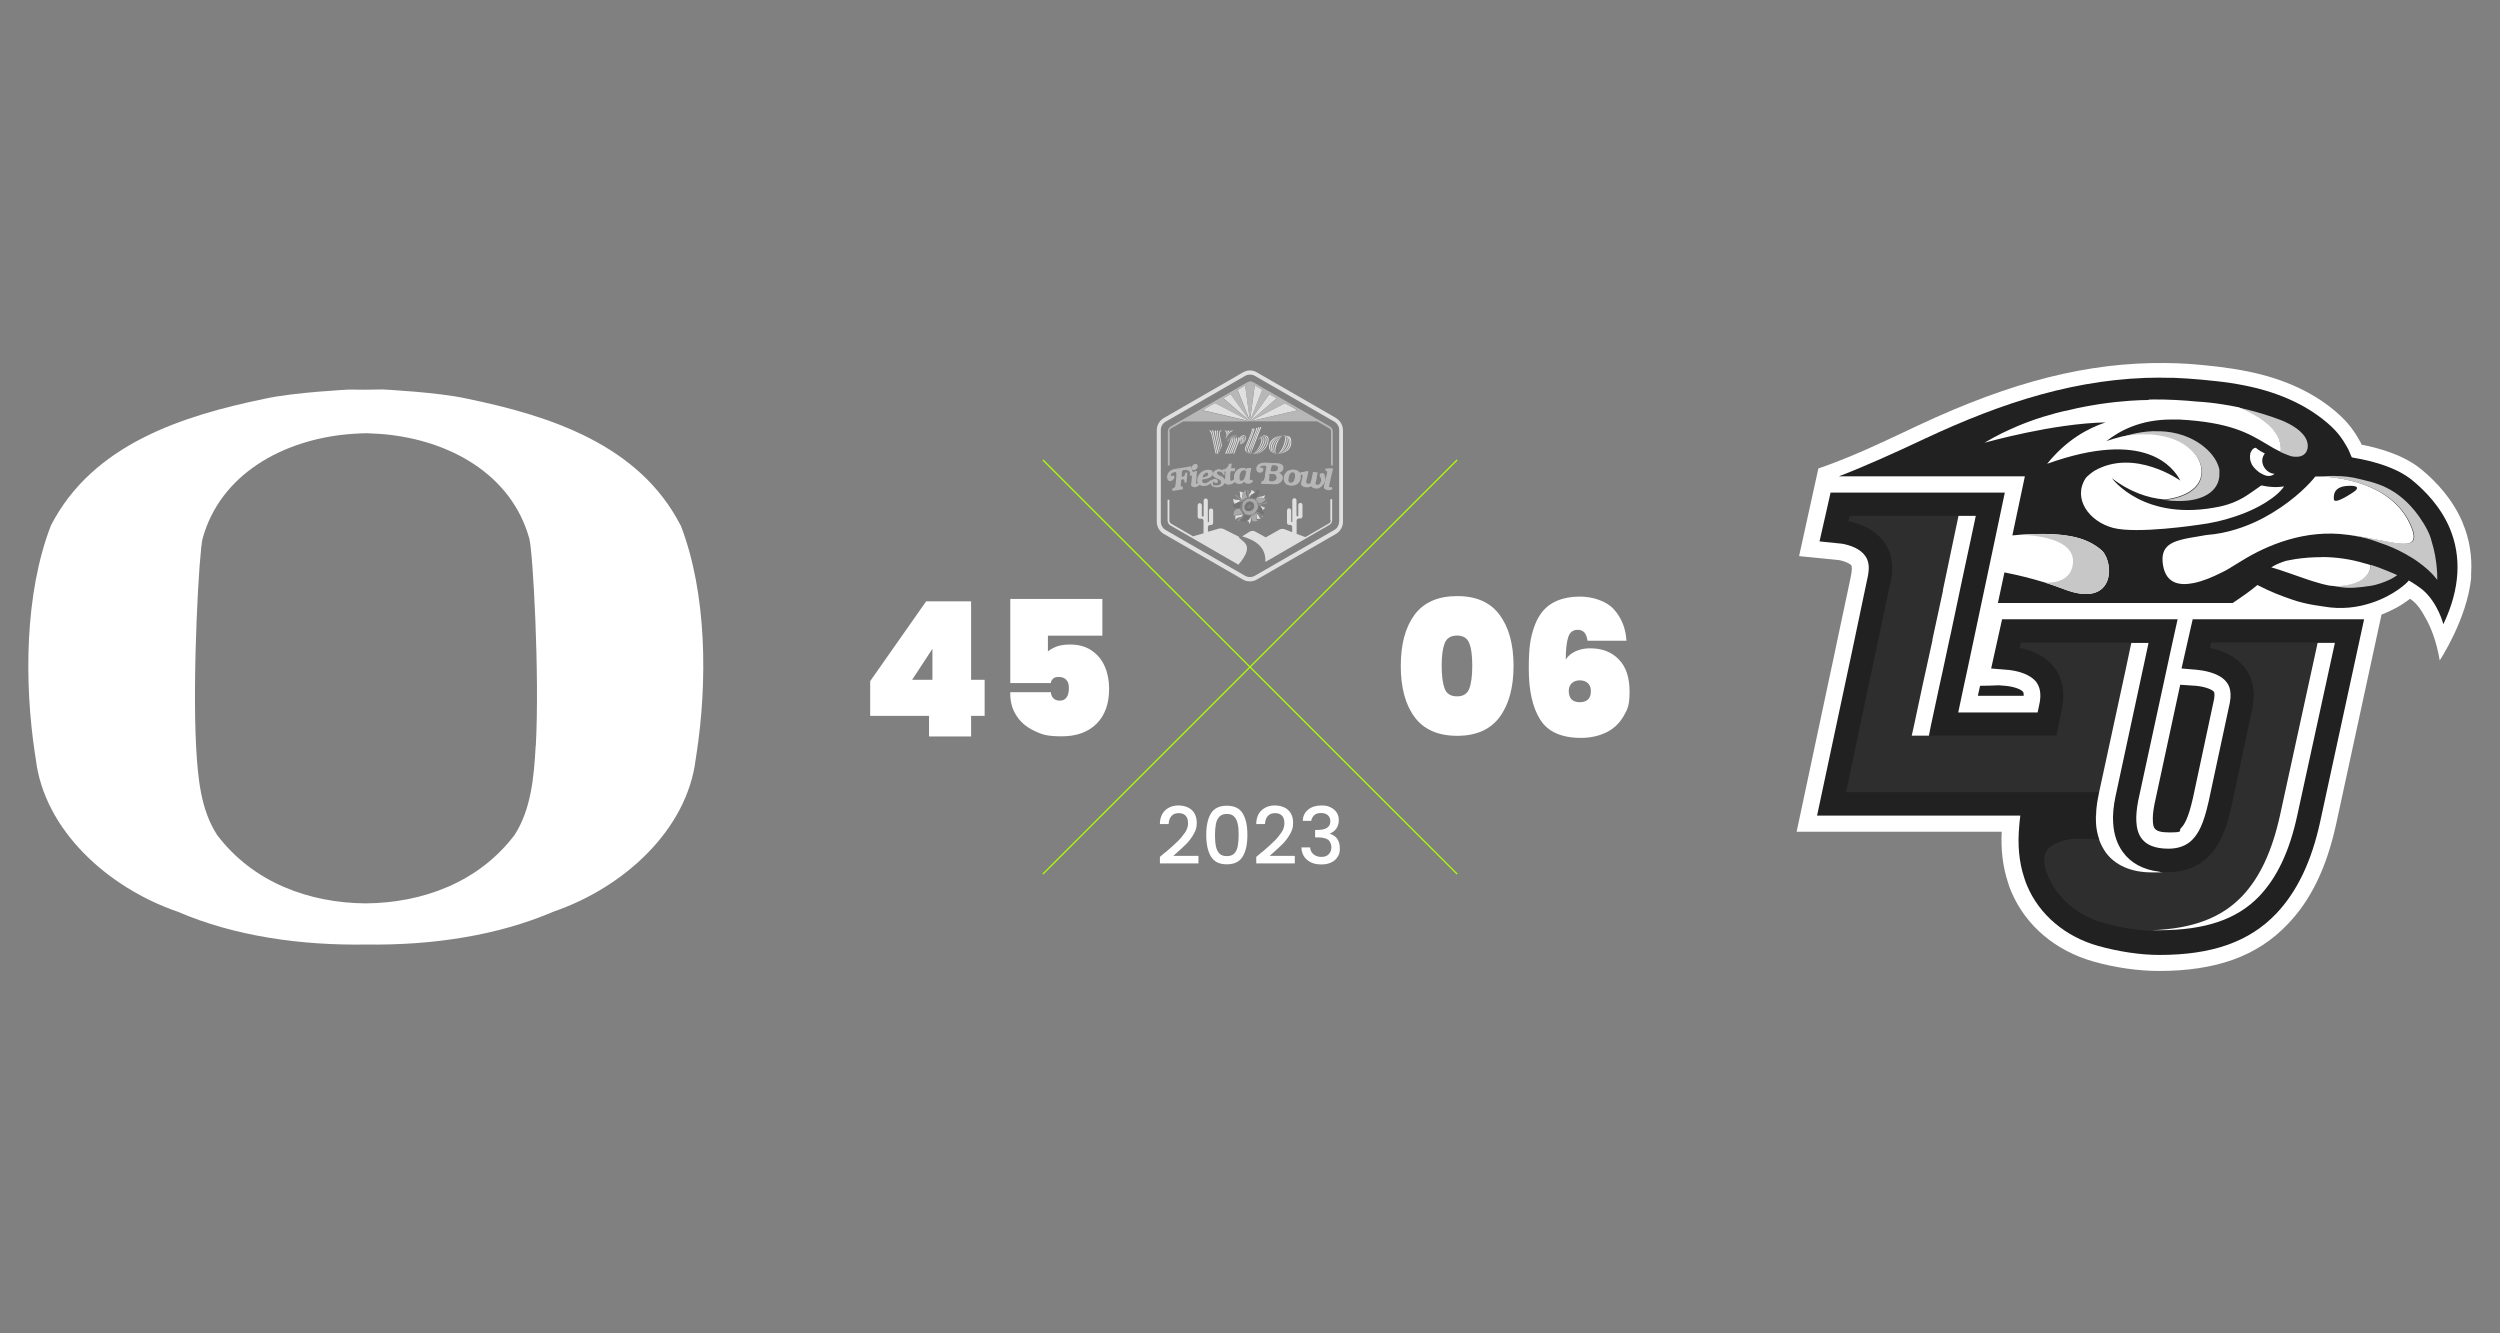 <?xml version="1.0" encoding="UTF-8"?>
<svg id="Layer_1" data-name="Layer 1" xmlns="http://www.w3.org/2000/svg" version="1.1" viewBox="0 0 1920 1024">
  <rect x="0" y="0" width="1920" height="1024" fill="#808080" stroke="none"/>
  <defs>
    <style>
      .cls-1 {
        fill-rule: evenodd;
      }

      .cls-1, .cls-2, .cls-3, .cls-4, .cls-5, .cls-6, .cls-7, .cls-8, .cls-9, .cls-10 {
        stroke-width: 0px;
      }

      .cls-1, .cls-10 {
        fill: #fff;
      }

      .cls-2 {
        fill: #e0e0e0;
      }

      .cls-3 {
        fill: #b7b7b7;
      }

      .cls-4 {
        fill: #747474;
      }

      .cls-5, .cls-11 {
        fill: none;
      }

      .cls-6 {
        fill: #212121;
      }

      .cls-11 {
        stroke: #af0;
        stroke-miterlimit: 10;
      }

      .cls-7 {
        fill: #2e2e2e;
      }

      .cls-8 {
        fill: #c7c7c7;
      }

      .cls-9 {
        fill: #a9a9a9;
      }
    </style>
  </defs>
  <g id="Layer_2" data-name="Layer 2">
    <path class="cls-1" d="M522.7,403.5c-32-62.4-100.9-84.3-164.4-97.4-21.9-4.9-64.4-7-64.4-7-4.4,0-8.7.1-13,.2h0c-4.4,0-8.6,0-13-.1,0,0-42.3,2.1-64.4,7-63.5,13.1-132.4,35-164.4,97.4-20.4,52.7-20.4,121.4-12.3,175l.7,4.5c6.5,54.3,55.1,98.6,109,117.1,43.6,18.8,94.5,26,144.9,25.2h0c50.1.7,100.6-6.7,143.8-25.3,53.9-18.5,102.5-62.7,109.1-117.1l.7-4.5c8.2-53.6,8.2-122.2-12.2-175h0ZM411.4,572.9c-1.3,23.8-3.5,48.5-16.1,68.2-27.7,36.7-70.9,52.3-114.3,52.7h0c-43.4-.3-86.6-15.9-114.3-52.6-12.7-19.6-14.8-44.4-16.1-68.2-2.9-54.7,2.3-149.5,5-159.4,13.7-49.6,61.6-75.5,111.3-80.1,0,0,8-.7,14.7-.8h0c6.4.2,13.6.8,13.6.8,49.6,4.6,97.5,30.4,111.3,80.1,2.8,9.8,8,104.7,5,159.3h-.1Z"/>
    <g>
      <path class="cls-10" d="M1891.4,401.6c-7.7-18.4-20.8-31.9-30.6-40.1-14.4-12.6-35.9-17.8-47.1-20-.3-.6-.4-1-.7-1.6-1.3-2.5-3-5.2-4.6-7.7-3.3-4.9-7-9.2-11-12.9-17.8-16.6-41.9-28.2-71.4-34.1-7.4-1.5-15.3-2.7-23.5-3.7-6.7-.7-14.7-1.6-22.7-2.1-5.5-.3-11.1-.6-16.8-.6-59.2-.6-117.6,14.1-189.4,47.7-21.1,9.9-42.2,20.2-64,28.5-4.3,1.6-8.6,3.3-13.1,4.8l-14.8,67.3,30.9,3.1c5.8,1.2,8.5,3.1,9.2,4h0c.7,1.2.4,4,0,6.5l-.4,2.2-2.5,11.9-7.3,34.3-3.4,16.3-2.4,11.1-26,122.3h157.5c-.7,14,.9,27,4.8,38.9.7,2.5,1.6,4.9,2.7,7.4,11,25.8,33.8,45.1,62.8,53.3,16.9,4.8,34.7,7.3,50.3,7.3,44.2,0,75.7-11.4,98.9-35.8,17.8-18.3,30-43.5,37.3-76.8l34.9-161.1c4.2-1.6,7.7-3.3,10.7-4.9,3.1-1.6,7.4-4.3,11.3-7.3,0,0,0,0,0,.1.7.6,1.5,1,2.1,1.6,4,3.3,6.8,7.7,8.9,11.7,4.5,7.4,9.1,18.6,11.7,34,0,0,20.9-31.6,24.1-63.1h0c0-1,0-2.1,0-3,.9-14-1.3-27.3-6.5-39.6"/>
      <g>
        <path class="cls-6" d="M1659.6,290c-63.7,0-121.7,19-180.9,46.7-24.1,11.3-44.9,20.8-66.4,29.1h142.8l-9.6,45.4c1.8-.1,3.7-.4,5.6-.5,14-1,28-1,39.2,1.1,10.6,1.9,18.6,6.1,24.3,11.3,9.6,10.6,9,44.4-29.7,29.3-4.8-1.8-9.5-3.4-14.3-5-10.8-3.3-21.5-5.9-31.2-7.8l-5,23.5h180.3c7.7-5.1,14.1-9.7,19-13.8,11,5.6,17.7,8.1,26.7,11.2,3,1.1,6.1,1.9,9,2.6,5,1.2,10,2,15.1,2.7,14.1,2.5,26.7.6,37.1-2.9,17-5.6,27.6-15.6,28.3-17.1,4.2,2.4,7.7,4.8,10.6,7.1,11.8,9.9,16,26.5,16,26.5,13.2-27.7,13.8-52.4,5-73.5-7.2-17.3-20-29.6-27.6-36-15.4-13.7-42.9-17.7-47.6-18.6-.5-.6-1.3-2.7-1.8-3.9-.4-1-.7-1.8-1-2.3-1.2-2.3-2.6-4.5-4-6.8-2.7-4.2-5.9-7.8-9.3-11-16.4-15.1-38.6-25.7-66-31.2-7.1-1.4-14.7-2.6-22.4-3.4-6.5-.7-14.3-1.5-22.2-2-6.8-.5-13.4-.7-20-.6h0ZM1405.9,378.2l-3.3,14.7-4.5,19.8-.7,3.1,17.5,1.8c5.9,1.1,13.8,3.7,17.7,9.5.5.7,1.3,1.9,1.9,4,.6,1.9,1,4.6.5,8.2,0,1.2-.4,2.4-.6,3.8l-2.1,9.9-7.8,37.2-3.7,17.5-2.4,11.2-22.9,107.5h156.1l-.6,5.1c0,.8-.2,1.7-.2,2.6-1.4,14.6-.2,28,3.8,40,.7,2.3,1.4,4.3,2.3,6.3,9.4,22.2,29.3,39,54.6,46.1,15.8,4.4,32.5,6.9,46.9,6.9,40.6,0,69.1-10.1,89.8-31.8,16-16.9,27.1-40,33.8-71l33.5-154.4v-.6c0,0-39.9,0-39.9,0h-91.6l-1.3,5.6-3.1,13.7-4.2,18.5,11.9,1c3.7.4,16.4,1.9,22.3,9,1.2,1.4,4.9,5.9,2.9,16.3l-16.3,76c-4,17.6-7.7,24.2-12.5,29.2-4.3,4.5-10.7,6.9-18.2,6.9-21.3,0-24.3-12-24.8-21-.2-4.2.2-9.6,1.4-15.7l24.9-115,2.9-13.2,2.5-11.3h-134.8l-8.4,37.8,12,1c1,0,2.4.2,4.2.5,5.3.8,13.5,3.1,18.1,8.4.4.4.6.8.8,1.2,2.5,3.7,3.2,8.3,2.3,14.4l-1.7,8.3h-61l4.3-20.3,2.4-11,5.9-27.8,5.2-24.6,5.6-26.4,5.2-24.6,7.2-34.2h-133.8ZM1674.4,525.9l-19.8,91.9c-1.3,6.5-1.3,10.5-1.2,12.4.2,5.3.5,9.1,12.4,9.1s7.2-1.1,9-3.1c2.6-2.7,5.7-7,9.4-23.4l16.2-75.8c.2-1.2.7-4.6-.2-5.8-1.7-2-7.7-4-13.8-4.5l-11.9-.8h0ZM1535.1,526.3c-4.8.2-9.6.4-14.4.4l-1.7,7.7h35.2c0-1.3,0-2.6-.6-3.2-1.8-2.1-7.6-4-13.7-4.5l-4.9-.4h0ZM1611,616.3c0,1.4-.2,3-.4,4.6,0-1.7.2-3.2.4-4.6Z"/>
        <path class="cls-8" d="M1719.3,313c25.9,10.8,33.3,23,32.2,34.2,2.4,1.1,5,2.1,7.8,3.1,1.4.4,2.7.5,3.9.5,7.5.2,8.9-5,9.1-7.2,1.5-12.6-19.4-20.5-20.2-20.8-2-.7-4.2-1.5-6.5-2.4-9.6-3.3-18.5-5.7-26.4-7.4h0ZM1654.5,331.1c-14.1.4-24.9,4.6-24.9,4.6,20.5-4,37.1-.8,47.9,5.9,9.3,5.8,14.1,14.1,13.4,22.6-1.7,17.8-27.9,19.8-28.4,19.8,6.9,1,12.9,1,18.2.4,16.2-1.9,24-10.5,23.8-20.4,0-.7,0-1.3,0-2s0-.6,0-.8,0-.4,0-.6c-.8-3.8-2.7-7.7-5.8-11.5-2.1-2.6-4.9-5.2-8.1-7.6-11.8-8.4-24.7-10.6-35.6-10.3h-.2ZM1662.3,384.1h0ZM1793.7,365.5c-3.8,0-7.6.1-11.9.4-1.1,0-2,.1-3.1.1,5.2-.1,57.8.2,73.5,38.7,8.9,21.7-14.5,10.3-47.5,6.2.7.1,1.4.2,2,.4h.2c.2,0,.6.1.8.1,8.2,1.4,14.1,3.2,19,5.1,8,2.6,14.6,5.6,20.2,8.7,4.2,2.3,7.7,4.5,10.8,6.8,10.2,7.4,14.1,13.4,14.1,13.4,0,0,.5-14.5-4.3-29.6-.8-3.6-2.5-7.6-5.1-12-.8-1.4-1.5-2.7-2.5-4h0c-.7-1.1-1.4-2.1-2.1-3.2-16.7-23.4-35.3-26-44.8-28.5-7.2-1.9-13.2-2.5-19.5-2.5h.2ZM1566.6,410.1c-5.1,0-10.3.2-15.7.7.2,0,45.3-.5,40.9,23.5-1.8,9.5-10.1,13.7-21.3,13.1,4.8,1.5,9.6,3.1,14.3,5,38.7,15.1,39.4-18.8,29.7-29.3-5.7-5.2-13.8-9.4-24.3-11.3-6.9-1.3-15-1.8-23.5-1.7h0ZM1820.7,433.7c.2,2.1-.6,4.4-1.7,6.2-4.4,7.1-13.9,9.4-21.6,9.9-2.9.2-5.8.1-9.1-.5,2.7.6,6.1,1.2,9.7,1.7,7.5,1,13.5.2,22.1-1,5.3-.7,11.4-3,16-5.2,1.8-1,3.4-1.9,5-3.1-1.2-.6-2.4-1.1-3.4-1.5-1.8-.7-3.3-1.4-4.8-2h0c-3.7-1.5-7.8-3.1-12.2-4.4h0Z"/>
        <path class="cls-7" d="M1420.4,396.3l-.8,4c2.4.5,4.8,1.1,7.2,2,4.3,1.4,8.7,3.4,12.6,6.4,3.1,2.3,5.9,5,8.2,8.4,2.1,3.1,3.6,6.5,4.5,10.2.7,2.9,1.1,5.8,1.1,8.9s-.4,7-1.2,10.7l-1.1,4.8-8.4,39.8-4,19-2.4,11-16.7,79.3-1.7,7.6h194.4l20.9-96.6,2.6-12.4,1.3-5.9h-84.9l-1,4c6.3,1.3,13.5,3.7,19.7,8.3,2.3,1.7,4.3,3.4,6.2,5.7,0,.1,0,.2.2.4,2.6,3.1,4.5,6.7,5.7,10.5,1.9,5.8,2.4,12.5,1.1,19.6v.2l-4.5,22.7h-111.2l1.7-7.6,6.8-31.9,2.4-10.9,4.9-22.8v-.7c0,0,8.1-37.5,8.1-37.5v-.7c0,0,4.2-19,4.2-19l3.4-16.3,4.5-21.3h-83.8ZM1698.2,493.6l-1,4c6.3,1.3,13.7,3.8,19.8,8.4,2.3,1.7,4.4,3.6,6.3,5.9,6.8,8.2,9,19,6.7,31.2l-16.3,76.4c-4.3,19-8.9,29.2-17,37.7-7.7,8.1-18.8,12.6-31.2,12.6s-4.8,0-7-.5c-2,.2-4,.5-6.2.5-16,0-28.3-5.6-35.5-15.6-2-2.7-3.6-5.8-4.8-9.3h0c0,0-1.7-.2-4.8-.4l-8.8-.4h-3.4c-1.2,0-2.5,0-3.9.2-7.1,1-15.6,4-18.8,8.3-4.5,5.9-1.4,15.4.7,20.5,2.3,5.2,5.2,10.1,8.9,14.5,8.3,10,20.1,17.5,34,21.3,12.2,3.4,24.9,5.5,36.5,6.1,31.2-1.1,53.4-9.5,69.2-26.1,13.7-14.4,23.3-34.8,29.2-62.4l28.9-133.1h-81.6v.2Z"/>
        <path class="cls-10" d="M1650.1,307.2c-5.9,0-20,.5-38,3.2-2.5.4-5.1.8-7.7,1.3-1.2.2-2.5.5-3.7.7-3.7.7-7.6,1.5-11.5,2.5-6.7,1.3-13.5,3.2-20.4,5.3-8.3,2.6-16.9,5.8-25.3,9.7-1.9.8-3.8,1.8-5.6,2.6-4.6,2.3-9.3,4.8-13.8,7.5h0c3.2-.7,52-14.7,93-15.6-13.2,4.4-29.8,13.1-44.9,31.8,75.8-27.2,97.2,3.1,102.3,12.9,0,0-35.3-25.2-66-7.5-1.4.8-5.8,4.2-6.8,5.8-10,15.6,2.7,33.1,21.1,38s66-2.4,66-2.4c9.5-1.2,18.8-3.3,27.3-6.2,5.5-1.8,10.6-3.8,15.2-6.1,2.4-1.2,4.8-2.4,6.9-3.7.6-.4,1.1-.6,1.7-1s1.2-.8,1.8-1.2c2.6-1.7,5-3.4,7-5.2.8-.8,1.7-1.5,2.5-2.4,1.1-1.2,2.1-2.4,3-3.6-1.3.1-2.6.2-4.2.4h-.6c-.7,0-1.3.1-2.1.1-2.1-.1-4.2-.2-6.2-.5-1.4-.2-3-.5-4.4-.8-4.8,3.3-9,6.5-13.7,9.3,0,0-.2.1-.2.1-5,2.9-10.3,5.1-17.3,6.7-59,12.7-83.6-21.7-83.6-21.7,13.1,10.3,27.7,15.4,40.4,16.4.4,0,26.7-2,28.4-19.8.7-8.3-4-16.7-13.4-22.6-10.7-6.7-27.2-10-47.9-5.9-4.6,1.1-8.3,2.3-10.2,3-.5.1-.8.2-1.1.4-.2.1-.5.2-.5.2,10.1-8,26.1-16.7,49.8-16.7h6.4c39.1,2.1,53.4,10.8,66.2,18.4,3.8,2.3,7.5,4.5,11.6,6.4,1.1-11.2-6.3-23.4-32.2-34.2-18.5-3.8-30.6-4.3-30.9-4.3h-.2c-12-1.2-23.9-1.8-35.3-1.7,0,.1-1,0-2.9.1v.3ZM1731.7,344c-.2,0-.6.2-1,.5-.2.2-.6.5-.8.7l-.2.2-.2.2c0,0,0,.1,0,.2-.6.7-1,1.5-1.3,2.5,0,.1,0,.1,0,.2s0,.2,0,.2h0c0,.5,0,.8-.2,1.2h0c0,.5,0,.8,0,1.2h0c0,1.9.5,3.7,1.3,5.2v.2c1.2,2.1,3.1,4.3,5.9,6.3.4.2.6.5,1,.6,1.3.8,2.6,1.4,3.8,1.8,3,.8,5.2.1,6.9-1.3-7.1-.4-12.6-9.3-7.5-15.6-2.5-1.3-5-2.7-6.9-4.4,0,0-.1,0-.2-.1h0l-.2.2ZM1778.6,366h-.5c-3.1,4.2-14.8,16.9-32.7,27.7-8.1,5-17.5,9.5-27.8,12.7-7.2,2.3-15,3.9-23.2,4.5-1.9.4-3.8.7-5.7,1-4.9.8-9.3,1.5-13.1,2.5-10.6,2.7-16.6,7.2-14.3,20.2,2.5,13.4,12.2,15.4,23.4,13.2,7-1.4,14.6-4.6,21.3-8,1.1-.5,2.3-1.1,3.4-1.7,4.3-2.4,8.9-5.5,12.4-7.5,19.1-11.8,48.6-24.5,81.7-19.8.2,0,.8.1.8.1,33,4.2,56.4,15.6,47.5-6.2-15.6-38.5-68.2-39-73.4-38.7h.2ZM1804.2,373.1c10.9-.2,3.6,4.6,3.6,4.6,0,0-15.1,10.5-15.4,5.7-.4-4.6,1-10.1,11.9-10.3h0ZM1504.1,396.3l-4.5,21.3-3.4,16.3-4,19v.7c0,0-8.1,37.5-8.1,37.5v.7c0,0-5,22.8-5,22.8l-2.4,10.9-6.8,31.9-1.7,7.6h13.2l1.5-7.6,6.7-31.2,2.4-10.9,5.2-24.3,1-4.4,5.2-24.6,1.4-6.7,4.4-20.7,4.2-19.5,4-18.9h-13.3,0ZM1782.7,427.9c-6.7,0-13.4.5-20,1.5-2.4.4-4.6.8-7,1.3-3.2,1-7.1,2.4-11.4,5,4,1.1,9.4,2.9,15.6,5.1,3.3,1.2,6.8,2.4,10.3,3.6s7.1,2.4,10.8,3.4c1.3.4,3.8,1.1,7.2,1.8,3.3.5,6.3.6,9.1.5,7.7-.6,17.1-2.7,21.6-9.9,1.1-1.8,1.9-4,1.7-6.2-1.4-.5-3-1-4.4-1.3-11.2-3.4-22.4-4.9-33.6-4.9h.1ZM1636.9,493.6l-1.3,5.9-2.6,12.4-20.9,96.6s-.5,2.4-1,6.1c0,.5,0,1.1,0,1.7,0-.6,0-1.1,0-1.7.4-3.2.8-5.6,1-6.1l-.6,2.9c-1.5,7.7-2.1,14.5-1.8,20.2.2,4.8,1.1,9,2.5,13.1,0,0,0,.2,0,.4,1.2,3.3,2.9,6.5,4.8,9.3,7.2,10,19.5,15.6,35.5,15.6s4.2,0,6.2-.5c-12.6-1.4-22.3-6.7-28.4-15.2-4.3-5.9-6.9-13.5-7.4-22.4-.4-5.7.2-12.6,1.8-20.2l22.4-104,2.7-12.6.2-1.3h-13.3c0,0,0,.1,0,.1v-.3ZM1779.9,493.8l-28.9,132.5c-6.1,27.6-15.6,47.9-29.2,62.1-15.8,16.5-37.9,24.9-69.2,26,1.9,0,3.8,0,5.7,0,35.3,0,59.7-8.3,76.8-26.1,13.7-14.4,23.3-34.7,29.2-62.1l28.9-132.5h-13.3ZM1610.5,621c0,2.5-.2,5.1-.2,8,0-2.9,0-5.5.2-8Z"/>
      </g>
    </g>
    <g>
      <g>
        <path class="cls-10" d="M668.3,549.8v-26.7l43-61.3h34.5v60.3h10.4v27.7h-10.4v15.8h-32.3v-15.8h-45.2ZM716.1,498.3l-15.6,23.8h15.6v-23.8h0Z"/>
        <path class="cls-10" d="M846.7,488.2h-41.9v12.1c1.9-1.6,4.3-2.9,7.1-3.9,2.9-1,6.2-1.4,9.9-1.4,6.5,0,12.1,1.5,16.6,4.6s7.9,7.2,10.1,12.3c2.2,5.1,3.3,10.8,3.3,17.1,0,11.6-3.3,20.5-9.7,26.9-6.5,6.4-15.4,9.6-26.7,9.6s-15.4-1.4-21.4-4.4c-6-2.8-10.6-6.9-13.7-12-3.2-5.1-4.6-10.9-4.4-17.5h31.2c0,1.5.5,2.9,1.6,4.4,1.1,1.3,2.8,2.1,5.2,2.1s4.1-.9,5.3-2.6c1.2-1.7,1.7-4,1.7-7.1s-.7-4.9-2-6.3-3.2-2.2-5.6-2.2-3.6.4-4.6,1.4c-1.1,1-1.6,2.1-1.6,3.3h-31.2v-64.6h70.7v28.1h0,.2Z"/>
      </g>
      <g>
        <path class="cls-10" d="M1086.4,472.1c7.1-9.5,18-14.3,32.7-14.3s25.5,4.8,32.6,14.4,10.7,22.6,10.7,39.2-3.6,29.8-10.7,39.3c-7.1,9.6-18,14.4-32.6,14.4s-25.6-4.8-32.7-14.4c-7.1-9.6-10.6-22.7-10.6-39.3s3.5-29.7,10.6-39.3h0ZM1128.4,494c-1.5-3.9-4.7-5.9-9.4-5.9s-8,2-9.5,5.9-2.3,9.7-2.3,17.3.8,13.6,2.3,17.6c1.5,3.9,4.7,5.9,9.5,5.9s7.9-2,9.4-5.9,2.3-9.7,2.3-17.6c0-7.6-.7-13.5-2.3-17.3h0Z"/>
        <path class="cls-10" d="M1216.8,485.8c-1.1-1.3-2.8-2.1-5.1-2.1-3.7,0-6.1,1.9-7.3,5.6s-1.9,9.5-1.9,17.2c1.7-2.7,4.3-4.8,7.5-6.3,3.3-1.5,7-2.3,11.1-2.3,9.3,0,16.6,2.8,22.1,8.5,5.6,5.7,8.3,13.9,8.3,24.7s-1.5,13.5-4.6,18.9c-3.1,5.3-7.3,9.5-12.9,12.3s-12.2,4.4-19.7,4.4c-15.1,0-25.6-4.7-31.4-14-5.9-9.3-8.8-22.3-8.8-39.1s1.3-23.7,4-31.7,7-14.1,12.8-17.9,13.4-5.8,22.7-5.8,20.1,3.3,25.9,9.8,9.1,14.6,9.6,24.1h-29.9c-.4-2.8-1.2-5-2.4-6.3h0ZM1207.1,524.7c-1.5,1.4-2.3,3.5-2.3,6.1s.8,5,2.2,6.4c1.5,1.4,3.6,2.1,6.3,2.1s4.8-.7,6.3-2.1c1.5-1.4,2.2-3.5,2.2-6.4s-.8-4.6-2.3-6.1c-1.5-1.4-3.6-2.2-6.2-2.2s-4.7.8-6.2,2.2Z"/>
      </g>
    </g>
    <line class="cls-11" x1="800.9" y1="671.3" x2="1119.1" y2="353.2"/>
    <line class="cls-11" x1="1119.1" y1="671.3" x2="800.9" y2="353.2"/>
    <g>
      <path class="cls-5" d="M926.9,365.4c.4-.3.7-.7.8-.9,0-.2,0-.5,0-.7,0-.7-.5-1-1.1-1s-1.6.8-2.3,1.6c-.2.3-.3.7-.5.9,0,.3-.2.7-.3.9v.2c.4-.1.9-.1,1.2-.2,1-.2,1.6-.5,2.2-.9h-.1Z"/>
      <path class="cls-5" d="M963.3,389.9v-2.2c0,0-.9-1.7-.9-1.7l-1.6-.8h-1.7c0-.1-1.7.8-1.7.8l-1.7,2.7.5,2.7,1.1.8.5.4h2.6l1.9-1.1,1.1-1.6h0ZM961.1,391.8l-1.4.7s0,0-1.9-.2c-.5-.2-1.2-.9-1.2-.9l-.5-1v-2c0,0,1.6-2.1,1.6-2.1l1.7-.8h1.9l1.6,1.4.2,2.2-1,2-1.1.7h.1Z"/>
      <polygon class="cls-5" points="959.8 387.5 958.6 388.2 957.9 389.2 958.5 390.4 959.5 390.5 960.4 389.8 960.8 389 960.5 388 959.8 387.5"/>
      <path class="cls-5" d="M977.9,357.4c-.4,0-1.2-.2-1.5,1.4s-1,3.1,0,3.2,1.3.1,1.3.1c.9,0,3.7.2,3.8-2.6,0-.7-.3-2.1-3.7-2.1h0Z"/>
      <path class="cls-5" d="M953.5,369.2c1.3,0,2.1-1.3,2.6-2.9,0-.3.2-.7.3-.9,0-.3,0-.7.2-.9.2-1,.3-1.9.4-2.5-.2-.3-1.3-.7-1.9-.7-1.6,0-2.5,1.6-2.9,3.3,0,.3-.2.7-.2.9,0,.3,0,.7,0,.9v.5c0,2.3,1,2.3,1.5,2.3h.1Z"/>
      <path class="cls-5" d="M992.7,362.7c-1.1,0-1.9.8-2.4,1.9,0,.3-.2.5-.3.9s-.2.7-.2.9c-.2.8-.3,1.4-.3,2.2s-.2,2.1,1.9,2.1,2.5.1,3.2-4.3h0c0-.4,0-.7,0-1v-.9c0-1-.4-1.7-1.9-1.7h0Z"/>
      <path class="cls-5" d="M979.6,364.5c-.4-.3-1.2-.5-2.2-.4-1.6,0-2.1-.1-2.1-.1,0,.2,0,.4,0,.7s0,.7,0,.9c0,.3,0,.7,0,.9-.2,1.2-.3,2-.3,2,0,.5-.3,1.3,2,1.3s3.9-1,3.9-3.3h0c0-.3,0-.7,0-1-.2-.3-.4-.7-.9-.9h0Z"/>
      <g>
        <path class="cls-3" d="M939.2,366.4c-.4-.3-1.1-.7-1.9-.9,0,0,0-.1-.2-.1-.9-.3-1.4-.5-1.7-.9-.7-.4-.8-.9-.8-1.3,0-.8.9-1.1,1.7-1.1s2.5.5,3.3,2.5c0,0,0,.1,0,.2h.9v-.2l-.3-4.3c-.7.1-.9.1-.9.1l-.4.7h-.3c-.7-.4-1.6-.8-2.6-.8s-4.5,1.1-4.5,3.9v.2c0,.3,0,.7.2.9,0,.3.3.7.7.9.8.8,1.9,1.3,3.2,1.7.8.3,2.2,1,2.2,2.2s-.3,2.7-3.6,2.7-2.6-.4-2.6-1.7.2-1.1.7-1.1c.3.3.8,1,1.7,1s1.4-.9,1.4-1.4-.3-1.7-2.1-1.7-2.1.2-2.9,1.2c0-.1-.3-.3-.5-.5-.8.8-2.7,2.5-4.7,2.5s-1.9-1.7-1.9-2.8c3.5-.4,5.5-1.2,6.7-2.1.4-.3.8-.7,1-.9.2-.3.4-.7.5-.9,0-.4,0-.8,0-1,0-2.8-2.8-2.6-3.5-2.6-3.4,0-5.8,1.7-7.1,3.6-.2.3-.4.7-.5.9-.2.3-.3.7-.4.9-.4.9-.5,1.7-.5,2.3,0,1,0,1.7.4,2.5,0,.1,0,.3.2.4-.5.1-1.1.1-1.3-.1,0-.1-.2-.3-.2-.7s.2-2.6.4-4.5c0-.3,0-.7,0-.9,0-.3,0-.7,0-.9.2-1.4.3-2.6.3-2.6-.9,0-2.4.4-3.2.9l-1.3-4.5s-1.7.3-4,.7-1.5.2-2.4.4c-.7.1-1.4.2-2.1.3-.8.1-1.6.2-2.4.4-.7.1-1.3.2-1.9.3-2.1.4-3.5,1.4-4.4,2.5-.2.2-.3.5-.5.8s-.3.5-.4.9c-.3.8-.4,1.4-.4,2,0,1.6.7,3.1,2.5,3.1s3.2-2.2,3.2-2.9v-.2c0-.4-.2-.8-.4-.9-.4-.3-1.2-.2-1.7-.1-.2.1-.5.2-.7.2v-.4c0-.3,0-.7.2-.9.7-1.5,2.3-1.6,2.9-1.7.7-.1,1.3.2,1.1,1.3,0,0,0,.2,0,.5,0,.2,0,.5,0,.9s0,.5,0,.9c-.2,2.4-.5,5.8-.7,6.7-.2,1.4-1.2,2.2-2.3,2.2,0,0,0,.4,0,2,1.5-.2,8-1.3,8-1.3v-2.1h0c-1.2.1-1.6-.2-1.6-.9,0,0,0-.8.2-1.9,0-.8.2-1.6.2-2.5.4-.1.9-.2,1.2-.3h.2c1.1,0,1.1,1.9,1.1,2.6,0,0,1-.1,1.6-.2,0-.3,0-1.4.2-2.6,0-.5,0-1.2.2-1.7,0-.3,0-.7,0-.9,0-.3,0-.7,0-.9,0-.9.2-1.5.2-1.5,0,0-.9.1-1.6.2,0,0,0,.4-.3,1.2h0c0,.1,0,.2,0,.3,0,.2-.2.4-.3.7-.3.5-1,.7-1.3.8-.2.1-.3.1-.5.1h0c0,0-.2,0-.3.1h0c0-.4,0-.7,0-1h0c0-.4,0-.8,0-1,0-.4,0-.9,0-1.2,0-1.3.7-1.9,1.5-2.1.3-.1.8-.1,1.2-.1s.9,0,1.3.1c1.2.3,2,1.1,2.7,2.1h-.4v1.1c0,0-.2.9-.2.9h0c.5.1,1.7,0,1.7.9h0c0,.4-.2,2-.3,3.4-.2,1.4-.3,2.7-.4,3.1h0c0,.5.8,1.7,2.8,1.7s.4,0,.7-.1c1-.2,2.2-.8,3.2-1.7l1.3.7c.5.2,1.2.2,2,.2,2.4,0,4-1.1,5.2-2.2,0,1.1.7,3.2,4.7,3.2s6.5-2.8,6.5-5.1c-.3-.9-.9-1.9-1.9-2.5l-.2-.3ZM923.6,366.4c0-.3.2-.5.3-.9s.3-.7.5-.9c.7-.9,1.4-1.6,2.3-1.6s1.1.3,1.1,1,0,.4,0,.7c0,.3-.3.7-.8.9-.4.3-1.1.7-2.2.9-.3.1-.8.2-1.2.2,0-.1,0-.2,0-.2h.1Z"/>
        <path class="cls-3" d="M960.7,369c-.3,0-.9-.3-.9-.9s0-.9.2-1.7c0-.3,0-.5,0-.9s0-.7,0-.9c.4-2.4,1-5.1,1-5.1h-3.4l-.2.7c-.5-.3-1.5-.9-3.1-.9s-5,.9-6.4,5.1c0,0,0,.1,0,.2,0,.2,0,.5-.2.9,0,.3,0,.5,0,.9s0,1.2,0,1.7c-.7.7-1.4,1.2-2.1,1.2s-.9-.8-.8-1.7c0-.2,0-.7,0-1.2s0-.5,0-.9,0-.5,0-.9c0-.9.2-1.7.4-2.7h3.1l.4-2.3h-3.2c.3-2,.5-3.5.5-3.5h-2.1c-.2.9-.9,3.2-3.8,4.5,0,.9-.2,1.6-.2,1.6h1.4s0,1.1-.3,2.4c0,.3,0,.7,0,.9,0,.3,0,.7,0,.9-.2,1.5-.3,3.1-.4,3.5,0,1,.5,2.3,2.9,2.3s3.7-.9,4.8-2.1c.7.9,1.7,1.5,3.6,1.6,1.1,0,2.6-.3,3.8-1.9.2.8.8,1.7,2.8,1.7s2.7-.4,3.8-2c-.5-.8-1-1.2-1-1.2-.3.2-.8.5-1.1.5l.3.2ZM956.6,364.5c0,.3,0,.7-.2.9,0,.3-.2.7-.3.9-.5,1.6-1.4,2.9-2.6,2.9s-1.5,0-1.5-2.4v-.5c0-.2,0-.5,0-.9,0-.3,0-.7.2-.9.4-1.6,1.4-3.3,2.9-3.3s1.6.3,1.9.7c0,.7-.2,1.6-.4,2.6h-.1Z"/>
        <path class="cls-3" d="M984.8,365.4c0-.3-.3-.7-.5-.9-.7-.8-1.5-1.2-2.1-1.3,3.1-.9,3.5-2.8,3.5-3.9,0-3.1-3.3-3.5-5.1-3.6-1.9,0-8.2-.4-9.3-.4-6.2,0-6.5,4.1-6.5,4.8,0,1.6,1,2.9,2.9,2.9s2.6-1.4,2.6-2.3c0-1.6-1.1-1.6-1.4-1.6s-.7.2-.9.2-.3-.2-.3-.3c0-.9,1.4-1.4,3.2-1.4s1.7.7,1.6,1.1c0,0-.5,3.4-1,6,0,.3,0,.7,0,.9,0,.3,0,.7-.2.9,0,.3,0,.7-.2.9-.4,2-1.4,2.2-2.3,2.2,0,0,0,.7-.3,2,.5,0,7.2.2,11.2.3,4-.2,5.5-3.4,5.5-5.2h0c0-.5,0-.8-.2-1.1v-.2ZM980.5,366.4c0,2.2-1.7,3.3-3.9,3.3s-2-.8-2-1.3c0,0,0-.8.3-2,0-.3,0-.5,0-.9s0-.5,0-.9,0-.4,0-.7c0,0,.3.1,2.1.1s1.7.2,2.2.4c.4.2.7.5.8.9.2.3.2.7.2,1q0,0,0,0h0ZM977.7,362s-.2,0-1.3-.1-.3-1.5,0-3.2c.3-1.6,1.1-1.4,1.5-1.4,3.5,0,3.6,1.4,3.6,2,0,2.9-2.8,2.7-3.7,2.7Z"/>
        <path class="cls-3" d="M1017.4,366.4c0-.3,0-.7,0-.9s0-.3,0-.5h0c0-.2,0-.3,0-.4-.2-.4-.7-.9-1.1-1.1-.9-.3-1.9-.2-2.5.5,0,.2-.2.3-.3.5,0,.3,0,.7,0,.9,0,.3.2.7.3.9,0,.2.2.3.3.4,0,.2.3.3.4.7,0,.1,0,.1,0,.2,0,.2.2.5.2,1,0,2-1.4,3.7-2.7,3.8h0c-1.4,0-1.9-.9-1.7-1.1,0,0,0-.3.2-.8.2-.8.5-2.2.8-3.6,0-.2,0-.4,0-.8,0-.3,0-.7.2-.9,0-.3,0-.7.2-.9,0-.8.3-1.3.3-1.5-.4.1-2.3-.2-3.6-.4,0,0-.2.9-.4,2,0,.3,0,.5-.2.9,0,.3,0,.7-.2.9,0,.1,0,.2,0,.3-.4,2-1,4-1.1,4.6-.2.3-1,.5-1.3.5-1.3,0-2.3-.8-2.1-1.5,0-.3.4-2.1.9-3.8h0c0-.3,0-.7.2-.9,0-.3,0-.7.2-.9.2-1.1.4-2.1.5-2.5,0,0-.7-.1-1.7-.2-1.3.7-3.1.8-4.3.8l-.3.9c-1.1-2.3-3.9-2.9-5.7-2.9s-3.9.9-4.6,1.5c-.9.8-1.5,1.7-1.9,2.6,0,.3-.2.7-.3.9,0,.3,0,.7-.2.9-.3,2.1.4,4.1,1.7,5.2,2.3,2,9.7,2.4,11.2-3.7,0-.5.2-1,.2-1.5v-.9c0-.3,0-.7,0-.9,0-.1,0-.2,0-.3,0,0,.3,0,.4.1.2,0,.4.1.7.3.2.2.3.4.3.5,0,0,0,.1,0,.3,0,.2,0,.5-.2.9-.2,1.1-.5,2.7-.9,4-.5,2,.3,2.6,2.1,3.4.3.1.7.2,1,.3,1.6.3,3.4-.1,4-.5.8-.4.7,0,1.3.5,0,.1.2.2.4.3.8.4,1.6.7,2.6.7s1.5,0,2.1-.2c.2,0,.3-.1.4-.2,1.4-.8,2.4-1.7,3.2-2.7,1.4-2.1,1.6-4.3,1.5-5.7h.2ZM994.6,365.4c0,.3,0,.5,0,.9h0c-.8,4.5-2.5,4.4-3.2,4.4-2.1,0-1.9-1.9-1.9-2.1,0-.7.2-1.4.3-2.2,0-.3,0-.7.2-.9,0-.3.2-.7.3-.9.5-1.1,1.3-1.9,2.4-1.9s1.9.9,1.9,1.9v.8h0Z"/>
        <path class="cls-3" d="M1021.7,374.3c-.7,0-1.1-.4-1-1,0,0,.9-3.6,1.6-7,0-.3,0-.7.2-.9,0-.3,0-.7.2-.9.5-2.4,1.1-4.4,1.1-4.6s-.9-.2-1.3-.2h-1.5c-.9,0-1.7,0-2.5.1h-.4l-.3,1.6s0,0,.3.1c0,.1.3.2.7.3.7.3.5.8.3,1.6,0,0,0,.3-.2,1,0,.2,0,.5-.2.9,0,.3,0,.5-.2.9-.2,1.1-.5,2.4-.9,3.6-.4,2.1-.9,3.9-.9,4.4,0,1.5,2.3,2.3,3.8,2.3s2.4-.4,2.9-1.1c0,0-.5-1.2-.8-1.6,0,.2-.8.4-1,.4h.1Z"/>
        <path class="cls-3" d="M918.7,360.3c1.1-.9,1.5-2.4.9-3.3s-2.1-1-3.2,0c-1.1.9-1.5,2.4-.9,3.3.5,1,2,1,3.2,0Z"/>
      </g>
      <polygon class="cls-9" points="954 384.9 949.1 380 948.8 380.3 949.1 380.9 949.6 381.1 953.7 385.1 954 384.9"/>
      <path class="cls-9" d="M958.7,382.3h.2c-.2-2-.2-4.7-.2-4.7v-1.1c0,0-.5-.3-.5-.3v.7c0,0,0,.5,0,.5.2,1.7.3,3.7.4,4.9Z"/>
      <path class="cls-9" d="M973.2,385.9l-.7-.2-.4.4c-.7.3-3.6,1-5.6,1.3,0,.1,0,.3,0,.4.8-.2,1.6-.4,2.1-.5,1.1-.3,4.5-.9,4.5-.9v-.5h0Z"/>
      <path class="cls-9" d="M969.1,397.1c.2.2.3.2.3.2l.5-.2v-.3c0,0-.2-.4-.2-.4l-.8-.2s-.3-.2-1.3-1.2c0-.1-.3-.2-.4-.4-.3-.2-.5-.5-.9-.8-.3-.3-.7-.5-1-.9,0,.1-.2.2-.3.3.2.2.5.4.9.7.4.4,1,.8,1.4,1.2s1.2,1,1.6,1.3c0,.4,0,.7,0,.8h.1Z"/>
      <path class="cls-9" d="M951.9,398.9c.3-.2.7-.5,1.1-1,.7-.7,1.3-1.3,1.9-2,0-.1.2-.3.4-.4,0,0,0-.1,0-.1,0,0,0-.1-.2-.1h0c-.2.1-.4.3-.7.5-.7.7-1.3,1.4-1.9,2s-1,1-1,1h-.3c0,.1-.5.7-.5.7v.5h.8c0-.1.4-1.1.4-1.1Z"/>
      <path class="cls-2" d="M965.6,382.3l-.8.8,2.2-.8h2.2l1.6.3c.5-1.2.7-2.4.7-2.4-1.2,1.1-3.4,1.2-3.4,1.2l-2.5.9Z"/>
      <path class="cls-9" d="M969.2,382.4h-2.2l-2.5.9h-.2c0,.1,0,.2,0,.2.2.3.7.7,1.1,1.2.2.3.4.8.8,1.5,0,.1,0,.3.2.4l1.9-.2,2.8-1.6,1.2-1.6-1.4-.3-1.7-.4h0Z"/>
      <path class="cls-2" d="M971.1,389.9s0-.1-.8-.4c0-.1-.2-.1-.3-.2-.9-.5-2.3-1.1-2.3-1.1h-1c0-.1.9.1.9.1h0c0,.1,1.2,1.7,1.2,1.7l.3.4h0l.3,1.6c1.2-.9,2.4-2,2.4-2l-.9-.2h0Z"/>
      <path class="cls-4" d="M970.9,393.8v-1.1l-.3.4h-.8v-.5c0,0,0-.2,0-.2l-.4-1.7-.3-.4-1.2-1.6-1-.2h0v1.7l-.5,1.1-.7,1.3-.2.3h0l1.5.7h0c0,.1,1.1,1,1.1,1h.5c0,.1,1,.3,1,.3l1.2-.9h0c0-.1,0-.1,0-.1h0Z"/>
      <path class="cls-2" d="M967.6,397.7l-.2-.2-.7-1.4-.5-.5-1.2-1.3-.4-.5.2.5.3.8h0c0,.2,0,.4,0,.8,0,.5,0,1,0,1.1s0,.9.2,1.4h0c2.3.3,2.9-.2,2.9-.2l-.4-.3v-.2Z"/>
      <path class="cls-9" d="M961.9,400s1.1.5,1.6.5,1.3-.2,1.6-.3c.3-.1,1-.5,1-.5l-1.1-.5s0-.2,0-.4h0c0-.7-.2-1.4-.2-1.5s0-.7,0-1.1c0-.4,0-.9,0-.9l-.3-.8-.2-.5c-.3.3-.8.8-1.1,1,0,.1-.2.2-.3.3-.4.2-.8.3-1.1.5-.3.1-.5.3-.9.3,0,.4,0,.9,0,1.2v.4l.8,2,.2.3Z"/>
      <path class="cls-2" d="M959.7,402.4l.9-2.3v-.3c0,0,0-2.2,0-2.2v-.9c0,.2-.3.5-.4.9-.2.4-.4.9-.8,1.3h0c0,.2-.5.4-1,.8-.2.1-.3.2-.5.3.3.2.5.3,1,.5,0,.2.9,1.9.9,1.9h-.1Z"/>
      <path class="cls-4" d="M956.3,400.5s.5-.3,1.1-.7c0-.1.3-.2.4-.3.5-.3,1-.7,1.1-.8,0-.2.2-.4.3-.7h0c0-.2.3-.5.4-.8.2-.4.4-.8.5-1.1h-2.9s0,0-.3-.1c-.4-.1-1.1-.4-1.5-.8,0,.2,0,.4-.2.7-.3,1.1-.4,2.1-.5,2.4h0c0,.1-.9.5-.9.5l-.8-.5v1.3l1,.8h2.3Z"/>
      <path class="cls-2" d="M949.9,397.8l1.4-.4,1.9-.5.8-1.1.2-.3v-1.1l-1.4,1.1h-.2c0,.1-1.7.3-1.7.3h-1.9l-.2.2c0,.1,0,.3,0,.4-.2,1.4,0,2.7,0,2.7l1.3-1.3h0Z"/>
      <path class="cls-9" d="M947.5,396.7l.7-.7.7-.7h2l1.7-.2h0c0-.1,1.5-1.3,1.5-1.3h0c-.5-.8-1.1-1.5-1.4-2,0-.2-.2-.3-.2-.3v-.9c0,0,0-.2,0-.2h0c0,0-.2,0-.3.1-1,.2-2.4.4-2.4.4l-1.1.9-.7.4s0,.4-.2.9c0,.5-.2,1.2-.3,1.5s0,.7,0,1c0,.5.2,1,.2,1h-.1Z"/>
      <polygon class="cls-2" points="947.2 383.1 947.3 385.1 948.3 387 951.8 385.2 951.8 385.1 951.9 385.1 953.1 385.2 951.5 383.9 948.9 383.8 947.2 383.1"/>
      <polygon class="cls-4" points="947.9 389.8 949.5 390.2 951.2 390.3 952.4 390.3 952.4 390.3 952.4 390.3 952.3 388.7 953 386.7 953.3 385.5 953.3 385.5 951.8 385.4 948.4 387.1 947.7 387.5 946.8 386.9 946.8 388.5 946.8 388.5 947.9 389.8"/>
      <path class="cls-2" d="M953.8,382h0l.7-3.3h0l.3-.4c-.7-.2-1.5-.5-2.8-1,.3.9.4,2.2.4,4.1.5,1.1,1.1,2,1.5,2.6,0-.8,0-1.6,0-2.1h0Z"/>
      <path class="cls-9" d="M954.2,384.6h0l2.5-2.1h0c0-.1,1.3-.2,1.3-.2l-1.2-2.5-.2-3.7-1.7,2.2-.4.5-.7,3.2c0,.4.2,1.6.3,2.6h0Z"/>
      <path class="cls-2" d="M960.9,380l2.8-1.7h0l-.9-1.1-1.9-.9v1.4c0,0-.9,1.3-1.5,2.2,0,.7,0,1.4,0,2.1l1.3-2h.1Z"/>
      <path class="cls-4" d="M964.5,376.6l.5.8-1.1,1h0l-2.8,1.7-1.2,2h0s2.4.3,3.1.5h0c.5.2,1,.4,1,.4h0l2.7-3.2.8-2.1-1-1.4-2.1.2h0Z"/>
      <g>
        <path class="cls-9" d="M965.9,388.1h0v-.4c0,0-.3-.8-.3-.8h0v-.2l-.3-1.2v-.4c0,0-.4-.2-.4-.2l-.5-.4-.2-.2-.2-.2h0c0-.1,0-.2,0-.2h0c0-.1-.3-.4-.3-.4h-.5c0-.1-1.7-.5-1.7-.5h-2.3c0,.1-.2.1-.2.1h-.2l-1.4.3h0l-2.2,1.7-.2.2h0c0,.1,0,.2,0,.2h0l-.3.2h0l-.2.8-.4,1.6v2c0,0,0,.1,0,.1h0v1.5l1,1.2.4.5h0c0,.1,0,.2,0,.2l.5.7.3.4h0c0,0,0,.1,0,.1h.2c.2.1.8.2,1.6.4.2.1.4.1.8.2h.9c.3,0,.8-.1,1.1-.1s.3,0,.5-.1h.7l.2-.2,2.3-2.1h0c0-.1,0-.2,0-.2h0c0-.1,0-.2,0-.2l.2-.3v-.2c0,0,.2-.1.2-.1h0c0-.1.3-.5.3-.5l.5-.8.4-2.5h-.5ZM963.3,389.9l-1.2,1.6-1.9,1.1h-2.6l-.5-.4-1.1-.8-.5-2.7,1.7-2.7,1.7-.9h1.7c0,.1,1.6.9,1.6.9l1,1.7v2.2h0Z"/>
        <path class="cls-4" d="M959.3,385.5l-1.7.8-1.5,2.1v2c0,0,.4,1,.4,1,0,0,.7.7,1.2.9,1.7.2,1.9.2,1.9.2l1.4-.7.9-.8,1-2-.2-2.2-1.6-1.4h-1.8ZM960.4,389.8l-1,.7-1-.2-.5-1.2.7-.9,1.2-.7.8.3.3,1-.4,1h0Z"/>
      </g>
      <path class="cls-2" d="M961.6,344.7c-.2.7-.8,2-.9,2.7,0,.3.2.7.5.9,0,0,0,0,0,.1h0c0-.1-.2-.2-.2-.5,0-.8.7-2.1.9-2.7l6.8-17.3-1,.2c0,.2-1.7,4.7-1.9,4.9l-4.4,11.8h.1Z"/>
      <path class="cls-2" d="M957.9,343.1c-.2.7-.5,1.4-.7,2.3,0,1.6,1.3,3.1,4.1,3.2h0c-2.4-.1-3.7-1.3-3.6-2.7,0-.8.4-1.7.7-2.3l4-10.5c.3-1,1.4-3.3.9-4.1l-1,.2h0c.7.9-.2,2.8-.7,3.9l-3.8,10h0Z"/>
      <path class="cls-2" d="M959.2,343.7c-.2.7-.7,1.6-.8,2.4,0,1.3,1,2.3,3.1,2.4h0c-.4,0-.9-.1-1.2-.3-.9-.3-1.3-.9-1.2-1.7,0-.8.4-1.9.8-2.5l4.4-11.2c.2-.5,1.4-3.4,1.2-4.3l-.9.2h0c.4.7-.7,3.3-1,4l-4.4,11h0Z"/>
      <path class="cls-2" d="M981.3,348.4h0c3.2-.4,6.3-7,6.4-11.5,0-1-.5-2-2-2.2h0c1,.2,1.3.9,1.3,1.6,0,4.4-3.3,11.5-5.8,12h0Z"/>
      <path class="cls-2" d="M956.7,342.6c-.2.7-.5,1.3-.5,2.1-.2,2,1.6,3.8,5.3,3.9h0c-3.3-.1-4.9-1.7-4.7-3.6,0-.8.3-1.5.7-2.2l3.8-9.7c.4-1.2,1.3-3.1.7-3.9l-.9.2h0c.8.8,0,2.2-.4,3.5l-3.9,9.7h0Z"/>
      <path class="cls-2" d="M935.7,348.4l-3.2-14.6c-.4-1.9-.5-2.4-.7-3.2h-1.2c.5.7.7,1.4,1.1,3.2l3.2,14.6h.8Z"/>
      <path class="cls-2" d="M938.8,330.7h-1.6c-.4.2-1.5,1-1,3.7l1.9,9.2.4-1-1.6-8.2c-.4-2.4,0-3.4,2-3.7h-.1Z"/>
      <path class="cls-2" d="M941.3,337c1.7-4.1,2.2-5.3,2.9-6.3h-1.4c0,1.6-.4,3.2-1.5,6.3h0Z"/>
      <path class="cls-2" d="M951.3,336.9c0-1.4-1-2.5-2.7-2.5-3.7,0-5.5,2.4-6.1,5.1h0c.7-2.6,2.3-4.9,5.7-4.9s2.4,1,2.5,2.3c0,1.6-.4,2.9-1,4.5l-2.6,7h.8l2.6-6.9c.2-.4.3-.9.5-1.3.5-1.1,1.2-2.2,1.5-2.2s.3.2.3.4c0,.8-.2,2-.8,2.9h0c.7-.5,1.4-2.4,1.4-3.3s-.2-.7-.5-.7c-.5,0-1.3,1.2-1.9,2.4,0-.2,0-.4.2-.5.5-1.2,1.3-2.3,2.1-2.3s.8.3.8.8c0,1.2-1.1,3.1-2,3.6h0c1.3-.5,2.6-2.4,2.6-3.9s-.4-1.1-1-1.1c-1,0-1.9,1.1-2.4,2.4,0-.1,0-.2,0-.3.7-1.4,1.7-2.6,2.8-2.6s1.1.4,1.1,1.2c0,1.7-1.6,3.7-3.2,4.3h0c1.9-.4,3.8-2.5,3.7-4.6,0-1-.7-1.4-1.3-1.4-1.3,0-2.5,1.2-3.3,2.7v-.2c.9-1.6,2.2-2.9,3.7-2.9s1.5.5,1.5,1.6c0,2.4-2.1,4.5-4.4,4.9h0c2.6-.4,5.1-2.5,4.9-5.2,0-1.3-.9-1.9-1.7-1.9-1.6,0-3.2,1.3-4,3.2,0-.1,0-.3,0-.5h.2Z"/>
      <path class="cls-2" d="M941,348.4h.8l2.9-7.3c.4-1.1,1.3-3.2,1.3-3.8s-.2-.7-.7-.7c-.9,0-2,1.4-2.5,2.9h0c.7-1.3,1.5-2.7,2.1-2.7s.3.1.4.4c0,.5-1,2.8-1.3,3.8l-3.1,7.3h0Z"/>
      <path class="cls-2" d="M940.3,330.7h0c1.5.5,1.9,2.2.9,6.3h0c1.1-3.7,1.5-5.3.4-6.3h-1.3Z"/>
      <path class="cls-2" d="M941.3,337.1h0c2.2-3.9,3.4-5.6,6.2-6.4h-2c-1.5.9-2.4,2.4-4.3,6.4h0Z"/>
      <path class="cls-2" d="M929.6,330.7h-1.3c1.2.4,1.7,1.3,2.2,3.4l3.1,14.3h.7l-3.2-14.4c-.4-2.5-1-2.9-1.4-3.3h0Z"/>
      <path class="cls-2" d="M962.3,348.3h0c3.6-1,7.1-7.3,7.3-10.4,0-.8-.3-1.3-.9-1.3-.9-.1-2,.5-2.8,1.5h0c.7-.8,1.5-1.4,2.2-1.3.4.1.7.4.7,1,0,2.8-3.3,9.2-6.4,10.5h0Z"/>
      <path class="cls-2" d="M962.2,348.5c4.9-.5,8.6-6.7,8.9-10.5,0-1.3-.4-2-1.3-2.1-1.3-.2-2.9.7-3.9,2.2h0c1-1.2,2.3-2,3.4-1.9.8.1,1.2.7,1.1,1.7-.3,3.4-3.7,9.5-8.2,10.5h0Z"/>
      <path class="cls-2" d="M936.7,346.4l-2.6-12.3c-.4-2-.3-2.8-.2-3.4h-1c0,.8,0,1.4.4,3.1l2.9,13.6.4-1h0Z"/>
      <path class="cls-2" d="M937.5,344.4l-2.1-10.1c-.4-2-.2-3.1.4-3.6h-1.1c-.3.8-.4,1.5,0,3.4l2.4,11.3.3-1h0Z"/>
      <path class="cls-2" d="M966.2,328.3h0c0,1.1-1.1,3.8-1.4,4.5l-4.5,11.5c-.2.7-.7,1.9-.8,2.6,0,1,.8,1.4,1.9,1.6h0c-.8-.1-1.3-.5-1.3-1.3,0-.8.5-2.1.8-2.6l4.6-11.7c0-.3,1.9-4.5,1.6-4.7h-.9,0Z"/>
      <path class="cls-2" d="M962.2,348.5c5.9,0,10.1-5.9,10.6-10.6,0-1.7-.7-2.6-1.9-2.7-1.7-.2-3.8.9-5.1,2.7h0c1.2-1.6,3.1-2.6,4.6-2.4,1.1.1,1.7,1,1.6,2.4-.4,4.4-4.6,10.3-9.8,10.6h0Z"/>
      <path class="cls-2" d="M974.3,338c.2-2.2-.8-3.3-2.3-3.5-2.2-.3-4.8,1-6.3,3.3h0c1.4-2.1,3.8-3.3,5.8-2.9,1.3.2,2.2,1.2,2.1,3.2-.4,5-4.7,10.6-11.5,10.6h0c7,.3,11.8-5.2,12.2-10.6h0Z"/>
      <path class="cls-2" d="M985.7,334.6c2,.3,2.6,1.6,2.6,2.7,0,4.5-3.5,10.5-7.2,11h0c4.3-.4,7.7-6,7.9-10.6,0-1.1-.8-2.8-3.3-3.2h0Z"/>
      <path class="cls-2" d="M974.6,343.1c0,1.9,1.3,5.1,5.9,5.5h0c-4-.3-5.2-3.2-5.2-4.9,0-4.8,4.3-8.7,9.9-9.2h0c-6.3.3-10.6,3.7-10.6,8.6h0Z"/>
      <path class="cls-2" d="M976.6,344.7c0-4.6,3.8-9.6,8.5-10.1h0c-5.2.4-9.2,4.9-9.3,9.6,0,1.5,1.1,4.1,4.6,4.4h0c-2.9-.3-3.8-2.4-3.8-3.8h0Z"/>
      <path class="cls-2" d="M946.1,341.2c.4-1.2,1.3-3.1,1.2-4,0-.7-.4-1.1-1.2-1.1-1.6,0-2.8,1.7-3.4,3.5h0c.7-1.6,1.6-3.3,2.9-3.3s.9.3.9.9c0,.9-.9,2.8-1.2,3.9l-2.9,7.3h.8l2.9-7.2h0Z"/>
      <path class="cls-2" d="M947.6,341.3c.5-1.3,1.2-2.9,1.2-4.1s-.7-1.5-1.7-1.5c-2.3,0-3.7,2-4.3,4h0c.7-2,2-3.8,3.8-3.8s1.4.5,1.4,1.3c0,1.1-.7,2.8-1.2,4.1l-2.8,7.2h.8l2.8-7.2Z"/>
      <path class="cls-2" d="M980.5,348.4c-2-.2-2.6-1.6-2.6-2.7,0-4.4,3.6-10.5,7.2-11h0c-4.1.4-7.7,6.1-7.9,10.5,0,1.3.9,3.2,3.3,3.3h0Z"/>
      <path class="cls-2" d="M985.9,334.6c2.9.3,3.9,2.4,3.9,3.8,0,4.7-3.7,9.6-8.5,10.1h0c5.5-.4,9.2-4.9,9.3-9.6,0-1.6-1.2-4.1-4.7-4.4h0Z"/>
      <path class="cls-2" d="M948.9,341.4c.5-1.4,1.2-2.8,1.1-4.4,0-1.2-.9-2.1-2.3-2.1-2.9,0-4.6,2.2-5.2,4.6h0c.7-2.3,2.2-4.4,4.8-4.4s2,.8,2,1.7c0,1.4-.5,2.9-1.1,4.3l-2.7,7.1h.8l2.7-6.9h0Z"/>
      <path class="cls-2" d="M991,339.4c0,4.8-3.8,8.7-9.9,9.2h0c6.7-.4,10.6-3.8,10.6-8.7s-1.3-5.1-5.9-5.3h0c4.1.3,5.3,3.2,5.2,4.9h0Z"/>
      <path class="cls-2" d="M985.9,334.5h0Z"/>
      <path class="cls-2" d="M985.1,334.7h0c-3.1.4-6.3,7.1-6.4,11.3,0,1,.4,2.1,2,2.2h0c-1-.2-1.3-.9-1.3-1.6,0-4.1,3.3-11.5,5.8-11.9h0Z"/>
      <path class="cls-2" d="M1026.2,321.1l-60.9-35.1c-3.3-2-7.4-2-10.7,0l-60.9,35.1c-3.3,2-5.3,5.5-5.3,9.3v70.3c0,3.8,2.1,7.4,5.3,9.3l60.9,35.1c1.6,1,3.5,1.4,5.3,1.4s3.7-.4,5.3-1.4l60.9-35.1c3.3-2,5.3-5.5,5.3-9.3v-70.3c0-3.8-2.1-7.3-5.3-9.3h.1ZM1028.4,400.6c0,2.7-1.4,5.2-3.8,6.5l-60.9,35.1c-2.3,1.3-5.2,1.3-7.5,0l-60.9-35.1c-2.3-1.3-3.8-3.8-3.8-6.5v-70.3c0-2.7,1.4-5.2,3.8-6.5l60.9-35.1c1.2-.7,2.5-1,3.8-1s2.6.3,3.8,1l60.9,35.1c2.3,1.3,3.8,3.8,3.8,6.5v70.3h0Z"/>
      <polygon class="cls-3" points="959.9 323.5 959.9 323.6 959.9 323.6 959.9 323.5"/>
      <path class="cls-3" d="M959.9,323.6h0Z"/>
      <polygon class="cls-3" points="960 323.5 960 323.5 959.9 323.5 960 323.5"/>
      <polygon class="cls-3" points="960 323.5 960 323.6 960 323.6 960 323.5"/>
      <polygon class="cls-3" points="959.9 323.6 960 323.6 960 323.6 960 323.6 959.9 323.6"/>
      <polygon class="cls-3" points="959.9 323.6 960 323.6 960 323.6 959.9 323.6"/>
      <path class="cls-3" d="M960,323.6h0Z"/>
      <path class="cls-3" d="M959.9,323.6h0Z"/>
      <path class="cls-3" d="M960,323.6h0Z"/>
      <path class="cls-2" d="M996.4,315.1l-9.5-5.5-26.9,14h0l20.5-17.7-5.6-3.2-14.9,20.7h0c0-.1,9.5-24.1,9.5-24.1l-5.8-3.4-3.7,27.2-3.7-27.1-5.8,3.4,9.5,23.9h0c0,.1-14.9-20.7-14.9-20.7l-5.6,3.2,20.5,17.7h0l-26.9-14-9.5,5.5,36.4,8.5h0l36.4-8.4ZM960,323.5h0ZM959.9,323.6h0ZM960,323.6h0ZM960,323.6h0Z"/>
      <path class="cls-3" d="M898,331.4c0-1,.5-2,1.4-2.4l9.3-5.3h51.2l-36.4-8.5,9.5-5.5,26.9,14h0l-20.5-17.7,5.6-3.2,14.9,20.8h0c0-.1-9.5-24-9.5-24l5.8-3.4,3.7,27.1,3.7-27.2,5.8,3.4-9.5,24h0c0,.1,14.9-20.7,14.9-20.7l5.6,3.2-20.4,17.6h0l27.1-14,9.5,5.5-36.4,8.5h51.3l9.3,5.3c.9.5,1.4,1.4,1.4,2.4v26.2h1.4v-26.2c0-1.5-.8-2.9-2.1-3.7l-59.1-34.1c-1.3-.8-2.9-.8-4.3,0l-59.1,34.1c-1.3.8-2.1,2.2-2.1,3.7v26.2h1.4v-26.1h-.3Z"/>
      <path class="cls-2" d="M1022,399.6c0,1-.5,2-1.4,2.4l-18.1,10.5-6.7-2.5v-10.1h0c0-1,.8-1.7,1.6-1.7h1.3c.9,0,1.6-.8,1.6-1.6v-8.8c0-.9-.8-1.6-1.6-1.6s-1.6.8-1.6,1.6v8.1c0,.3-.3.7-.7.7s-.7-.3-.7-.7v-11.7c0-.9-.8-1.6-1.6-1.6s-1.6.8-1.6,1.6v16.9c-.4,0-.8-.3-.9-.8h0v-8.3c0-.9-.8-1.6-1.6-1.6s-1.6.8-1.6,1.6v9.5c0,.9.8,1.6,1.6,1.6h.8c.9,0,1.6.8,1.6,1.6v4l-6-2.3c-1.2-.4-2.6-.3-3.7.3l-10.6,6-8-4.4c-1.4-.8-3.1-.8-4.5.1l-5.6,3.5c11.2,3.3,18.3,8.8,17.8,19.7l49.2-28.5c1.3-.8,2.1-2.2,2.1-3.7v-16h-1.4v16.1h.3Z"/>
      <path class="cls-2" d="M951.3,412.1l-11.8-5.9c-1-.4-2.1-.5-3.2-.3l-8.6,2.5v-3.6c0-.9.8-1.6,1.6-1.6h.8c.9,0,1.6-.8,1.6-1.6v-9.5c0-.9-.8-1.6-1.6-1.6s-1.6.8-1.6,1.6v8.2h0c0,.5-.4.9-.9.9v-16.8c0-.9-.8-1.6-1.6-1.6s-1.6.8-1.6,1.6v11.7c0,.3-.3.7-.7.7s-.7-.3-.7-.7v-8.1c0-.9-.8-1.6-1.6-1.6s-1.6.8-1.6,1.6v8.8c0,.9.8,1.6,1.6,1.6h1.3c.9,0,1.6.8,1.6,1.6h0v9.6l-8.1,2.3-16.7-9.7c-.9-.5-1.4-1.4-1.4-2.4v-16h-1.4v16c0,1.5.8,2.9,2.1,3.7l52.3,30.2c14.2-16.6,1.3-17.6.2-21.6h0Z"/>
    </g>
    <g>
      <path class="cls-10" d="M895.2,654.5c3.9-3.4,7-6.1,9.2-8.3,2.3-2.2,4.1-4.5,5.7-6.8s2.3-4.7,2.3-7.1-.5-4.4-1.7-5.7c-1.2-1.4-2.9-2.1-5.5-2.1s-4.3.8-5.6,2.3-2,3.6-2.1,6.1h-6.7c0-4.6,1.5-8.2,4.1-10.6,2.6-2.4,6-3.7,10.1-3.7s7.9,1.2,10.4,3.6,3.7,5.7,3.7,9.7-.8,5.7-2.2,8.4c-1.5,2.7-3.3,5.1-5.2,7.2-2.1,2.1-4.7,4.6-7.9,7.4l-2.7,2.4h19.3v5.8h-29.6v-5l4.3-3.7h.1Z"/>
      <path class="cls-10" d="M930,624.7c2.4-3.9,6.4-5.9,12.2-5.9s9.9,2,12.2,5.9c2.4,3.9,3.6,9.4,3.6,16.5s-1.2,12.7-3.6,16.6c-2.4,4-6.4,6-12.2,6s-9.8-2-12.2-6-3.6-9.5-3.6-16.6,1.2-12.5,3.6-16.5ZM950.6,632.9c-.4-2.3-1.3-4.1-2.6-5.6s-3.3-2.2-5.8-2.2-4.5.8-5.8,2.2-2.2,3.3-2.6,5.6-.7,5-.7,8.3.2,6.2.7,8.6c.4,2.3,1.3,4.1,2.6,5.6s3.3,2.1,5.8,2.1,4.5-.7,5.8-2.1c1.3-1.4,2.2-3.3,2.6-5.6s.7-5.1.7-8.6-.2-6.1-.7-8.3Z"/>
      <path class="cls-10" d="M969.2,654.5c3.9-3.4,7-6.1,9.2-8.3,2.3-2.2,4.1-4.5,5.7-6.8s2.3-4.7,2.3-7.1-.5-4.4-1.7-5.7c-1.2-1.4-2.9-2.1-5.5-2.1s-4.3.8-5.6,2.3-2,3.6-2.1,6.1h-6.7c0-4.6,1.5-8.2,4.1-10.6,2.6-2.4,6-3.7,10.1-3.7s7.9,1.2,10.4,3.6,3.7,5.7,3.7,9.7-.8,5.7-2.2,8.4c-1.5,2.7-3.3,5.1-5.2,7.2-2.1,2.1-4.7,4.6-7.9,7.4l-2.7,2.4h19.3v5.8h-29.6v-5l4.3-3.7h.1Z"/>
      <path class="cls-10" d="M1004.6,621.8c2.6-2.1,6-3.2,10.1-3.2s5.2.5,7.3,1.5c2.1,1,3.6,2.4,4.7,4.1s1.5,3.7,1.5,5.9-.7,4.7-2,6.4-2.9,2.9-4.8,3.6v.2c2.4.8,4.3,2.1,5.6,3.9,1.3,2,2,4.4,2,7.4s-.5,4.5-1.6,6.3-2.7,3.4-4.9,4.4c-2.2,1.1-4.7,1.6-7.7,1.6-4.4,0-8-1.1-10.8-3.4-2.8-2.3-4.4-5.5-4.5-9.7h6.7c0,2.2,1,3.9,2.5,5.2s3.5,2.1,6.1,2.1,4.4-.7,5.7-2.1c1.3-1.3,2-3.1,2-5.2s-.9-4.8-2.7-6-4.6-1.7-8.3-1.7h-1.5v-5.7h1.6c3.3,0,5.8-.5,7.5-1.6s2.6-2.7,2.6-5-.7-3.5-1.9-4.7c-1.3-1.2-3.1-1.7-5.3-1.7s-4,.5-5.2,1.7-2,2.6-2.3,4.3h-6.5c.2-3.7,1.6-6.7,4.3-8.7h-.2Z"/>
    </g>
  </g>
</svg>